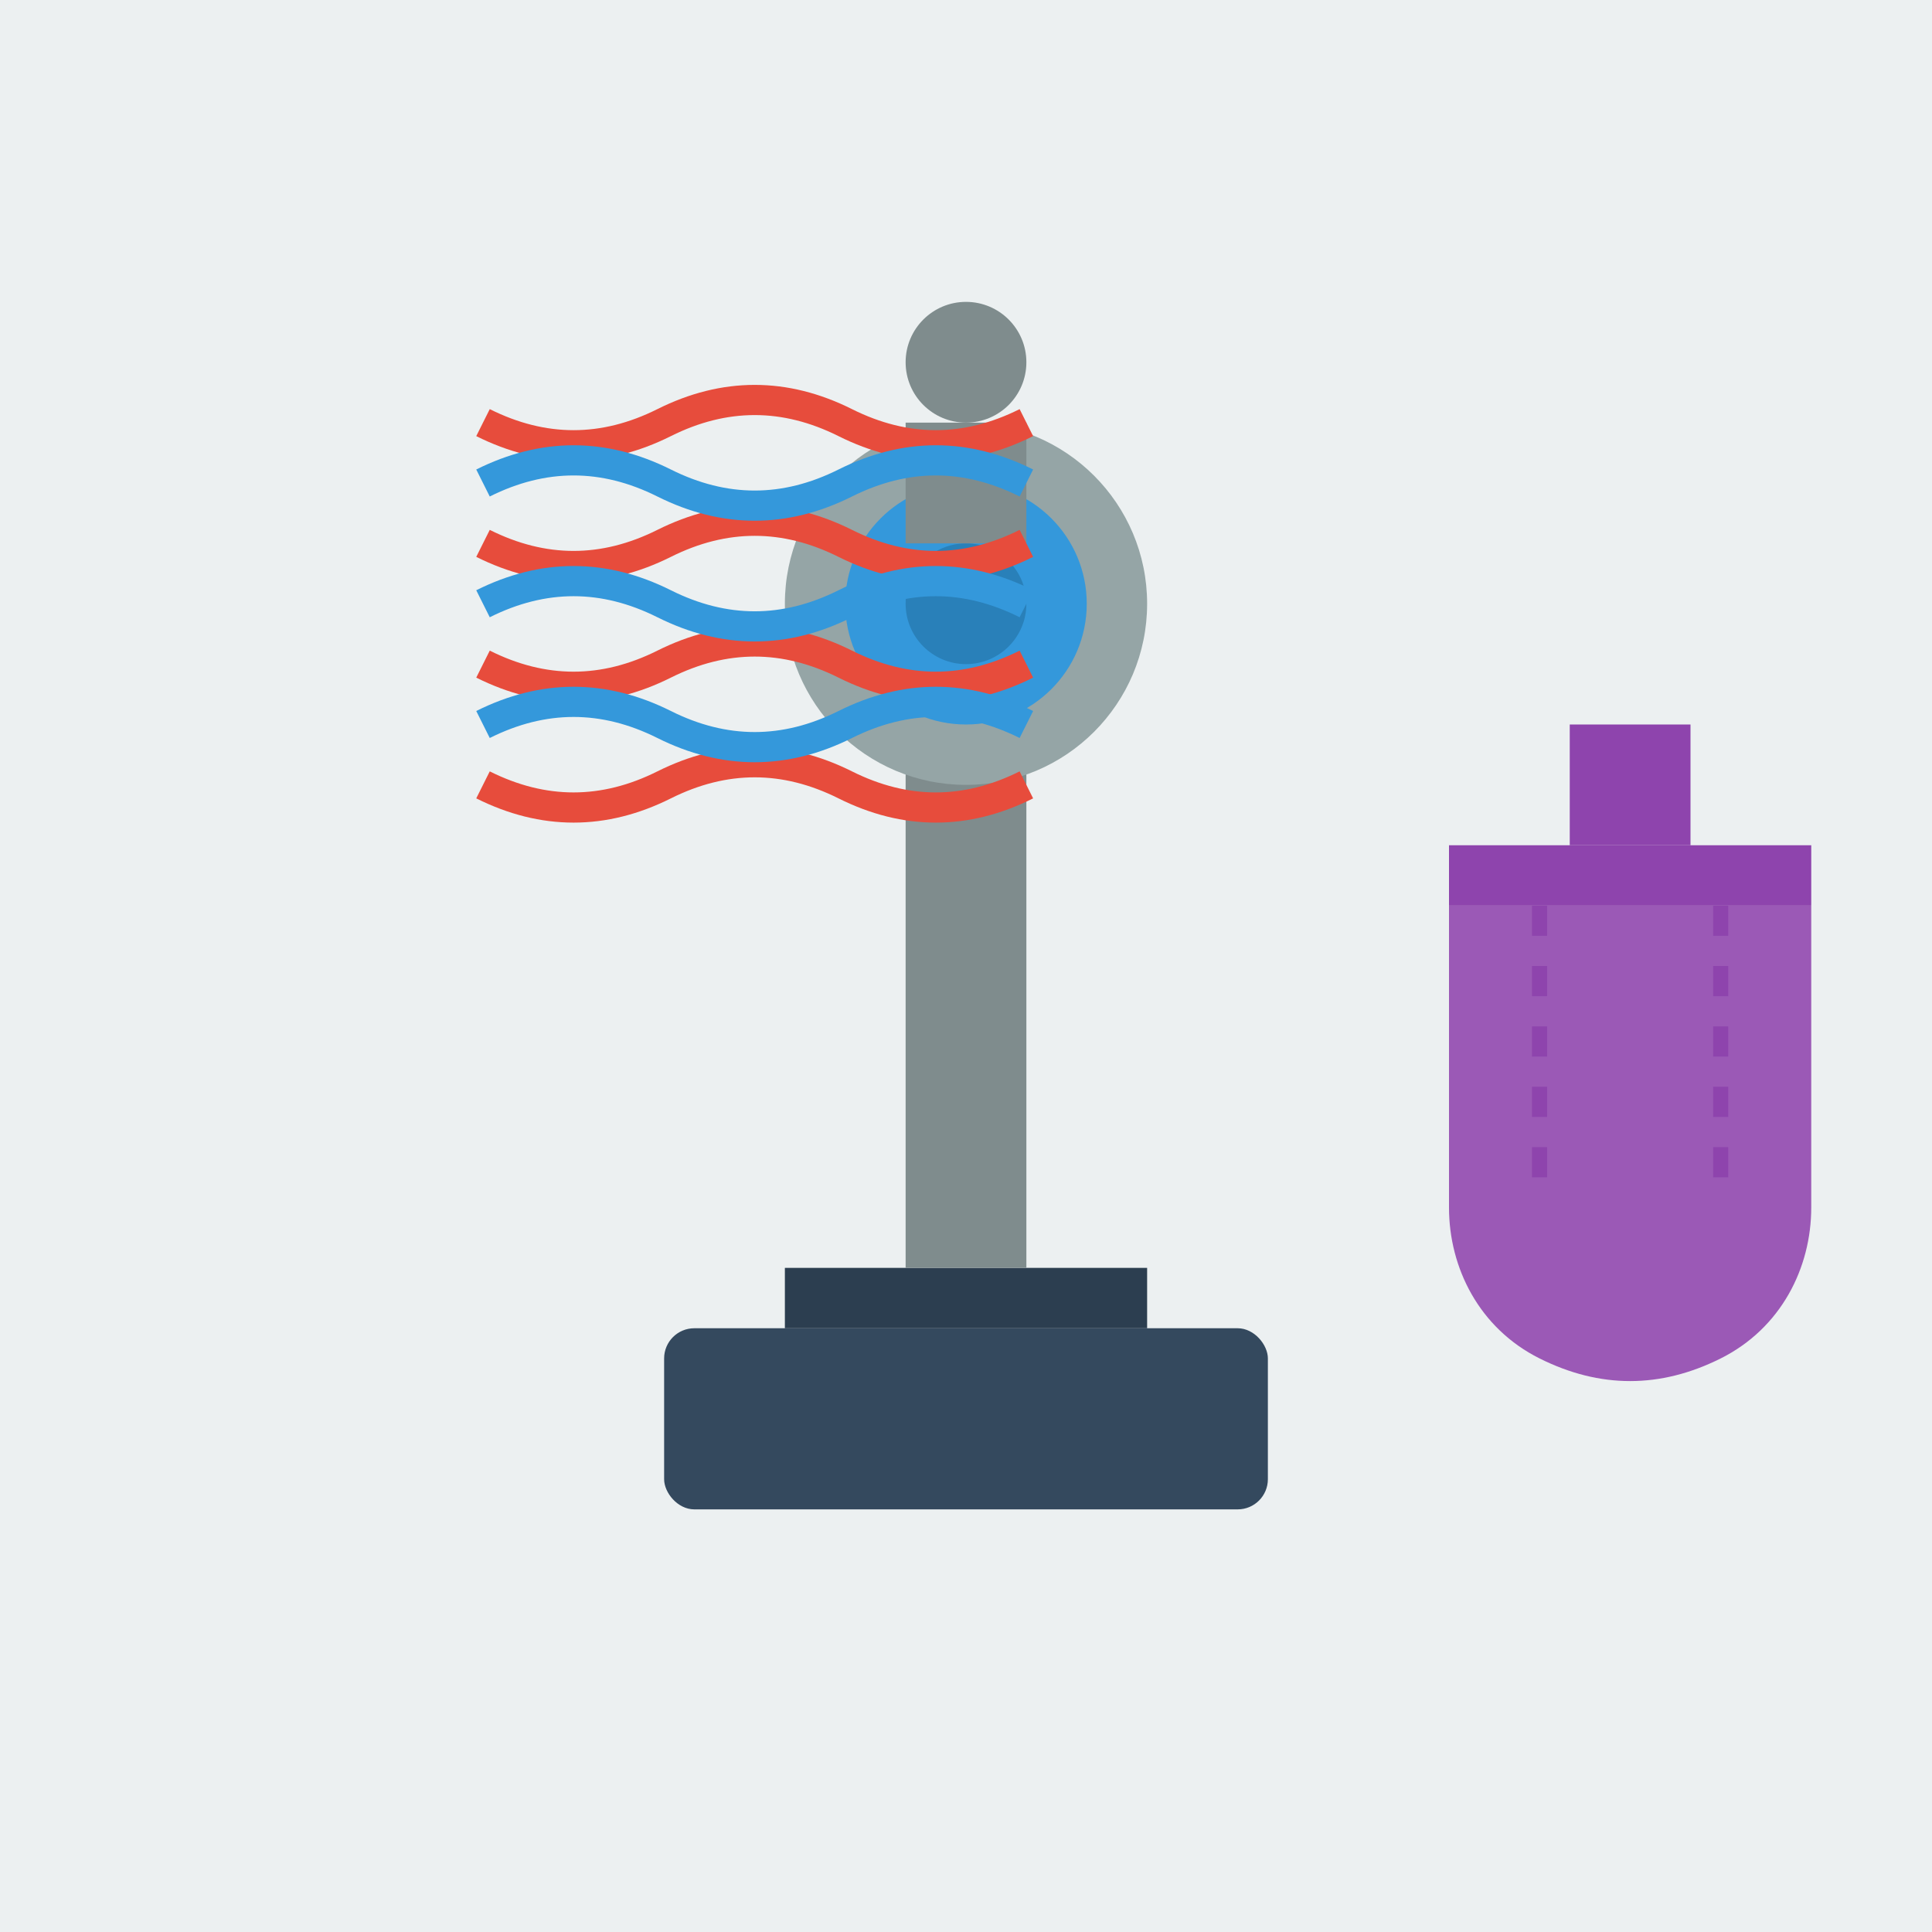 <svg xmlns="http://www.w3.org/2000/svg" viewBox="0 0 512 512">
  <rect width="512" height="512" fill="#ecf0f1"/>
  
  <!-- Microscope base -->
  <rect x="176" y="352" width="160" height="48" rx="8" fill="#34495e"/>
  <rect x="208" y="336" width="96" height="16" fill="#2c3e50"/>
  
  <!-- Microscope arm -->
  <rect x="240" y="176" width="32" height="160" fill="#7f8c8d"/>
  
  <!-- Microscope head -->
  <circle cx="256" cy="160" r="48" fill="#95a5a6"/>
  <circle cx="256" cy="160" r="32" fill="#3498db"/>
  <circle cx="256" cy="160" r="16" fill="#2980b9"/>
  
  <!-- Microscope eyepiece -->
  <rect x="240" y="112" width="32" height="32" fill="#7f8c8d"/>
  <circle cx="256" cy="96" r="16" fill="#7f8c8d"/>
  
  <!-- DNA helix -->
  <path d="M128 112c16 8 32 8 48 0s32-8 48 0 32 8 48 0" stroke="#e74c3c" stroke-width="8" fill="none"/>
  <path d="M128 144c16 8 32 8 48 0s32-8 48 0 32 8 48 0" stroke="#e74c3c" stroke-width="8" fill="none"/>
  <path d="M128 176c16 8 32 8 48 0s32-8 48 0 32 8 48 0" stroke="#e74c3c" stroke-width="8" fill="none"/>
  <path d="M128 208c16 8 32 8 48 0s32-8 48 0 32 8 48 0" stroke="#e74c3c" stroke-width="8" fill="none"/>
  
  <path d="M128 128c16-8 32-8 48 0s32 8 48 0 32-8 48 0" stroke="#3498db" stroke-width="8" fill="none"/>
  <path d="M128 160c16-8 32-8 48 0s32 8 48 0 32-8 48 0" stroke="#3498db" stroke-width="8" fill="none"/>
  <path d="M128 192c16-8 32-8 48 0s32 8 48 0 32-8 48 0" stroke="#3498db" stroke-width="8" fill="none"/>
  
  <!-- Lab flask -->
  <path d="M384 240v80c0 16 8 32 24 40 16 8 32 8 48 0 16-8 24-24 24-40v-80h-96z" fill="#9b59b6"/>
  <rect x="384" y="224" width="96" height="16" fill="#8e44ad"/>
  <path d="M408 240v80M456 240v80" stroke="#8e44ad" stroke-width="4" stroke-dasharray="8 8"/>
  <rect x="416" y="192" width="32" height="32" fill="#8e44ad"/>
</svg>